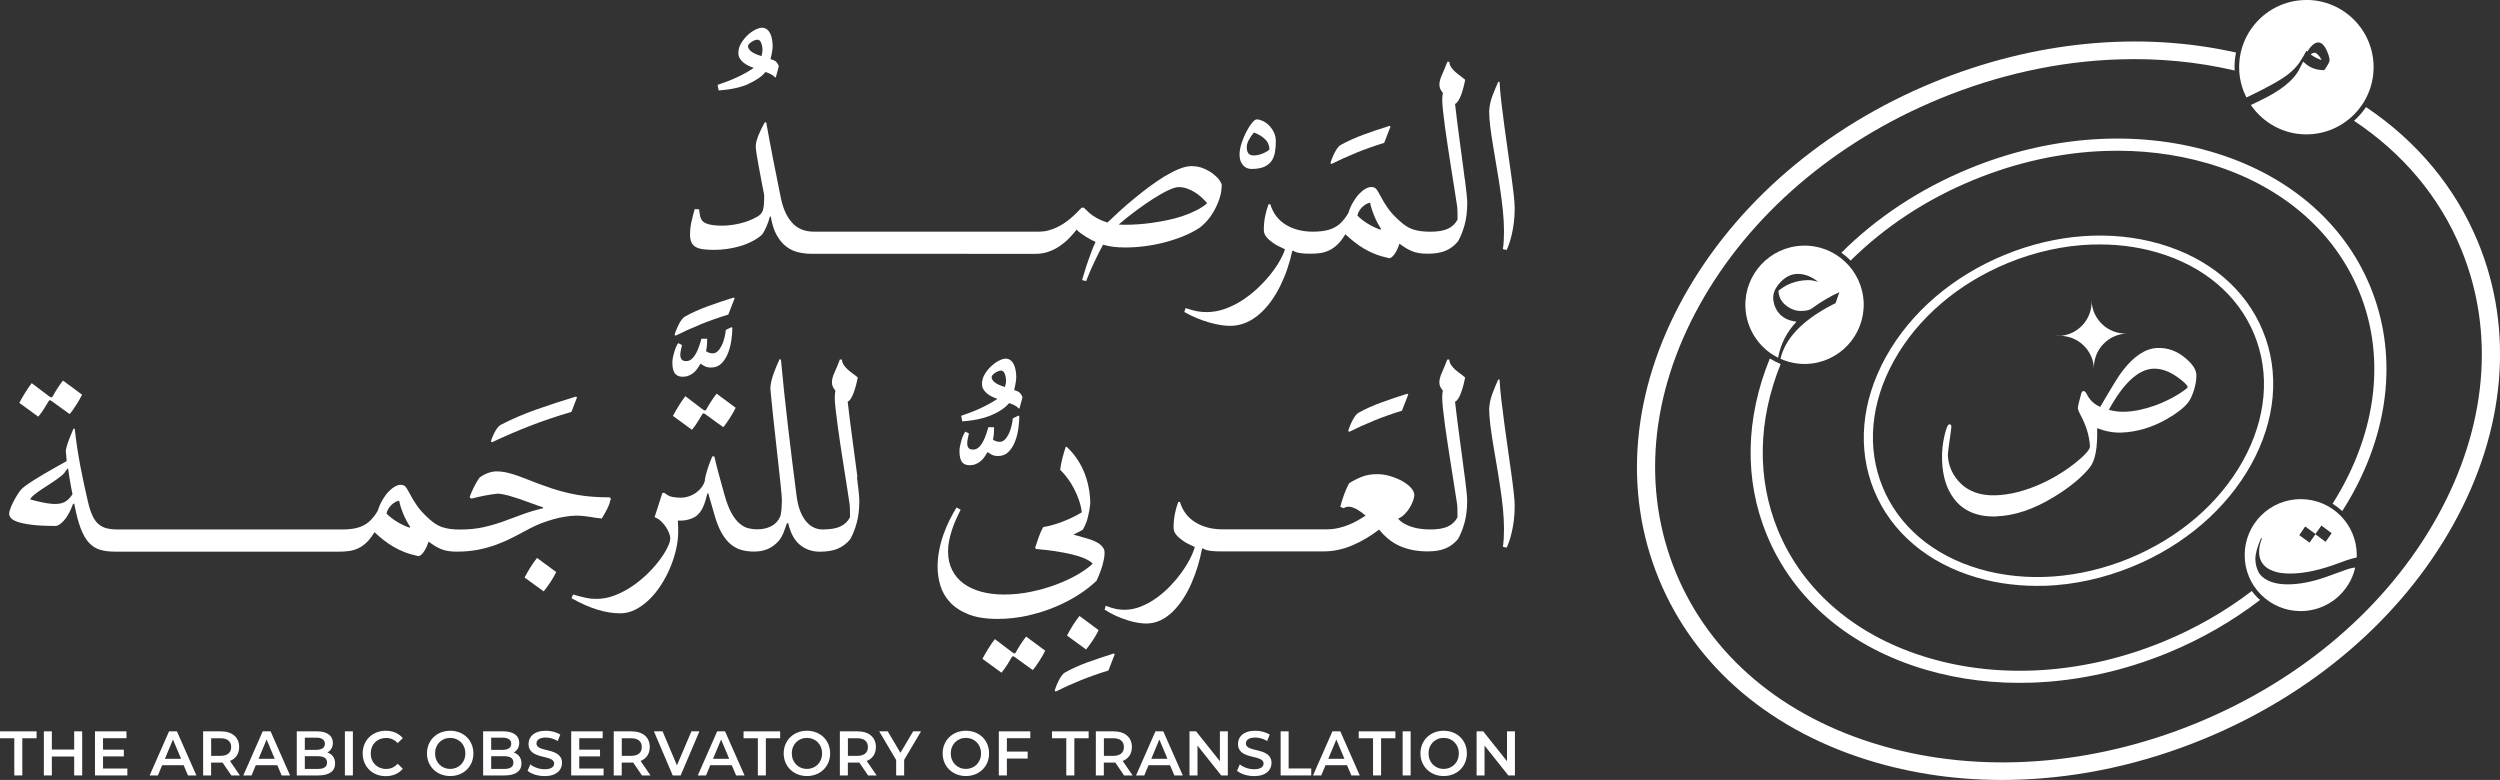 <svg width="359" height="112" viewBox="0 0 359 112" fill="none" xmlns="http://www.w3.org/2000/svg">
<rect x="0" y="0" width="359" height="112" fill="#333333" stroke="none"/>
<g clip-path="url(#clip0_107_113)">
<path d="M293.66 84.114C290.295 84.226 286.991 83.838 283.868 82.932C276.838 80.879 271.601 76.454 269.134 70.46C266.666 64.465 267.27 57.634 270.825 51.234C274.362 44.869 280.4 39.676 287.837 36.614C295.273 33.552 303.219 32.992 310.206 35.036C317.237 37.089 322.474 41.513 324.941 47.508C327.408 53.502 326.805 60.334 323.25 66.734C319.713 73.099 313.674 78.292 306.238 81.354C302.114 83.044 297.844 83.976 293.651 84.123M300.406 35.113C296.386 35.251 292.271 36.148 288.303 37.779C281.16 40.72 275.354 45.697 271.972 51.795C268.607 57.858 268.029 64.31 270.35 69.951C272.671 75.601 277.623 79.775 284.283 81.716C290.986 83.665 298.612 83.122 305.755 80.189C312.898 77.248 318.704 72.271 322.086 66.173C325.45 60.109 326.028 53.658 323.708 48.017C321.387 42.376 316.435 38.193 309.775 36.252C306.79 35.381 303.624 35.01 300.406 35.122" fill="#ffffff"/>
<path d="M295.299 48.251H295.644C298.336 48.147 300.449 45.887 300.354 43.188C300.449 45.879 302.709 47.992 305.401 47.897C302.709 47.992 300.596 50.252 300.691 52.943C300.596 50.252 298.336 48.138 295.644 48.233H295.299V48.251Z" fill="#ffffff"/>
<path d="M286.707 74.161C283.946 74.256 281.867 73.367 280.53 71.53C279.512 70.159 278.96 68.347 278.882 66.148C278.856 65.423 278.882 64.768 278.951 64.138C279.089 63.069 279.279 62.189 279.555 61.43C279.667 61.119 279.788 60.955 279.943 60.929C280.047 60.929 280.107 60.964 280.15 61.016C280.228 61.111 280.236 61.266 280.193 61.559C279.831 64.017 279.71 65.156 279.719 65.38C279.762 66.717 280.262 67.959 281.203 69.055C282.479 70.512 284.291 71.211 286.586 71.125C288.656 71.056 290.856 70.486 293.142 69.451C294.98 68.615 296.671 67.562 298.18 66.338C299.88 64.957 300.121 64.362 300.113 64.129C300.061 62.654 299.578 61.059 298.663 59.394C298.482 59.032 298.387 58.773 298.379 58.583C298.37 58.333 298.707 57.108 298.845 56.591C298.922 56.237 299.078 56.151 299.19 56.151C299.388 56.151 299.535 56.349 299.699 56.669C300.121 57.488 300.743 58.066 301.597 58.428C303.296 55.504 304.28 53.908 304.78 53.279C306.41 51.14 308.101 50.027 309.809 49.967C311.267 49.915 312.604 50.398 313.786 51.39C314.847 52.261 315.374 53.072 315.4 53.848C315.417 54.452 315.313 55.159 315.072 55.944C314.83 56.746 314.546 57.367 314.226 57.781C313.631 58.549 312.604 59.351 311.164 60.17C309.05 61.387 306.842 62.042 304.599 62.12C303.512 62.154 302.347 61.947 301.148 61.49C301.226 64.293 300.881 66.139 300.104 67.114C298.931 68.572 297.188 70.003 294.919 71.375C292.055 73.126 289.295 74.057 286.715 74.144M302.822 58.851C303.572 59.058 304.349 59.153 305.116 59.127C306.488 59.084 307.98 58.764 309.533 58.204C310.801 57.73 311.897 57.186 312.898 56.565C314.037 55.84 314.14 55.633 314.157 55.599C314.157 55.487 314.002 55.099 312.674 54.15C311.509 53.313 310.353 52.908 309.24 52.942C307.083 53.02 304.927 55.004 302.83 58.851" fill="#ffffff"/>
<path d="M323.362 84.865C319.575 87.763 315.313 90.222 310.681 92.128C299.5 96.725 287.578 97.579 277.088 94.517C266.675 91.481 258.945 84.951 255.313 76.136C252.259 68.71 252.423 60.386 255.701 52.279C255.158 52.054 254.64 51.787 254.149 51.477C250.646 60.059 250.448 68.891 253.709 76.801C257.539 86.116 265.674 93.008 276.604 96.19C281.444 97.605 286.577 98.209 291.805 98.028C298.301 97.803 304.944 96.363 311.345 93.732C316.159 91.748 320.593 89.186 324.536 86.159C324.104 85.771 323.707 85.34 323.362 84.865Z" fill="#ffffff"/>
<path d="M336.346 73.392C336.838 72.625 337.312 71.84 337.752 71.046C343.273 61.093 344.205 50.475 340.375 41.159C336.536 31.844 328.409 24.952 317.479 21.77C306.618 18.604 294.281 19.475 282.738 24.228C275.699 27.126 269.461 31.258 264.423 36.286C264.898 36.623 265.346 37.002 265.743 37.425C270.609 32.603 276.605 28.627 283.394 25.841C289.597 23.288 296.032 21.89 302.33 21.675C307.377 21.502 312.32 22.089 316.987 23.443C327.4 26.479 335.129 33.008 338.761 41.824C342.393 50.639 341.487 60.722 336.225 70.201C335.828 70.925 335.397 71.633 334.957 72.331C335.449 72.642 335.914 72.996 336.337 73.392" fill="#ffffff"/>
<path d="M258.842 35.277C254.149 35.441 250.482 39.374 250.638 44.057C250.75 47.283 252.648 50.026 255.339 51.372C255.684 49.431 256.556 47.706 257.979 46.188C256.487 46.033 255.477 45.351 254.934 44.135C254.735 43.687 254.632 43.203 254.632 42.686L254.658 42.384C254.727 41.927 254.917 41.487 255.227 41.064L255.4 40.831C256.219 39.831 257.142 39.331 258.152 39.331H258.16C259.187 39.339 260.153 39.719 261.076 40.469L260.343 40.288C260.179 40.245 259.946 40.228 259.627 40.228C258.799 40.228 257.962 40.392 257.125 40.711C256.331 41.021 255.805 41.435 255.382 41.754C255.443 42.729 255.831 43.436 256.72 44.049C257.315 44.454 257.927 44.653 258.54 44.653H258.566C259.308 44.653 259.825 44.54 260.127 44.325C261.525 43.307 262.862 42.522 264.13 41.961L263.587 43.531C259.29 45.662 256.702 48.154 255.814 51.009C255.762 51.182 255.727 51.354 255.684 51.527C256.823 52.036 258.091 52.303 259.42 52.26C264.113 52.096 267.779 48.163 267.624 43.48C267.46 38.787 263.526 35.113 258.842 35.277Z" fill="#ffffff"/>
<path d="M355.851 34.786C352.599 26.886 347.069 20.278 339.762 15.379C339.27 16.104 338.692 16.759 338.036 17.346C345.041 21.995 350.338 28.274 353.427 35.787C358.336 47.716 357.119 61.352 350.002 74.178C342.842 87.082 330.583 97.605 315.477 103.815C300.371 110.025 284.256 111.172 270.091 107.049C256.012 102.944 245.547 94.12 240.639 82.183C235.73 70.254 236.946 56.617 244.064 43.791C251.224 30.888 263.483 20.365 278.588 14.155C286.974 10.704 295.67 8.815 304.167 8.531C309.887 8.332 315.512 8.867 320.903 10.126C320.903 9.971 320.878 9.816 320.878 9.652C320.878 8.928 320.955 8.229 321.093 7.547C307.282 4.434 292.003 5.917 277.631 11.826C261.964 18.269 249.231 29.214 241.777 42.635C234.281 56.134 233.021 70.53 238.223 83.166C243.425 95.802 254.45 105.143 269.28 109.464C275.854 111.379 282.824 112.207 289.916 111.957C298.741 111.655 307.756 109.697 316.443 106.126C332.11 99.683 344.843 88.738 352.297 75.317C359.793 61.818 361.053 47.422 355.851 34.786Z" fill="#ffffff"/>
<path d="M330.376 71.676C325.933 71.676 322.335 75.272 322.335 79.715C322.335 84.157 325.933 87.753 330.376 87.753C334.206 87.753 337.398 85.08 338.209 81.5C337.821 81.534 337.381 81.638 336.863 81.828C336.242 82.052 335.69 82.25 335.207 82.423C334.724 82.596 334.344 82.734 334.059 82.837C332.032 83.553 330.186 83.915 328.512 83.915C326.58 83.915 325.217 83.389 324.423 82.345C324.052 81.672 323.871 80.983 323.871 80.267C323.871 79.551 324.13 78.593 324.647 77.368C324.699 77.248 324.734 77.213 324.76 77.265C324.785 77.317 324.794 77.351 324.794 77.377C324.535 78.041 324.406 78.662 324.406 79.232C324.406 80.775 325.294 81.759 327.063 82.19C327.503 82.294 328.124 82.354 328.909 82.363C330.936 82.354 333.283 81.836 335.957 80.819C337.001 80.422 337.821 80.172 338.416 80.06C338.416 79.948 338.433 79.827 338.433 79.715C338.433 75.272 334.836 71.676 330.393 71.676M333.947 77.808L332.498 76.713L331.652 77.921L330.177 76.851L331.023 75.6L332.498 76.678L333.352 75.471L334.827 76.566L333.947 77.817V77.808Z" fill="#ffffff"/>
<path d="M331.196 0.001C325.873 0.001 321.542 4.331 321.542 9.653C321.542 11.222 321.922 12.697 322.594 14C325.536 12.594 327.529 11.49 328.547 10.688C329.298 10.101 329.858 9.515 330.238 8.928C330.617 8.342 330.937 7.807 331.187 7.315L331.213 7.289C331.213 7.289 331.29 7.358 331.334 7.419C331.748 6.694 332.213 6.263 332.705 6.116C332.757 6.099 332.826 6.09 332.895 6.09C333.473 6.09 333.965 6.694 334.379 7.91C334.474 8.204 334.525 8.445 334.525 8.661C334.525 8.876 334.275 9.351 333.775 10.075H333.74C332.74 10.058 331.825 9.834 330.98 9.066L330.738 8.842L330.264 9.782C329.375 11.602 327.443 13.06 324.449 14.491C323.923 14.742 323.509 14.94 323.224 15.078C324.967 17.622 327.883 19.296 331.196 19.296C336.518 19.296 340.849 14.966 340.849 9.644C340.849 4.322 336.518 -0.008 331.196 -0.008" fill="#ffffff"/>
<path d="M332.61 7.65C332.532 7.598 332.455 7.572 332.369 7.572C332.196 7.572 332.015 7.659 331.816 7.822C332.377 8.219 332.903 8.478 333.378 8.616C333.214 8.245 332.955 7.917 332.61 7.641" fill="#ffffff"/>
<path d="M2.053 106.013H0V105.021H5.254V106.013H3.201V111.352H2.053V106.013Z" fill="#ffffff"/>
<path d="M11.802 105.021V111.352H10.654V108.635H7.445V111.352H6.298V105.021H7.445V107.635H10.654V105.021H11.802Z" fill="#ffffff"/>
<path d="M18.289 110.361V111.352H13.639V105.021H18.16V106.005H14.795V107.652H17.78V108.618H14.795V110.361H18.289Z" fill="#ffffff"/>
<path d="M26.381 109.886H23.284L22.672 111.352H21.49L24.276 105.021H25.406L28.201 111.352H26.994L26.373 109.886H26.381ZM26.002 108.963L24.837 106.195L23.681 108.963H26.01H26.002Z" fill="#ffffff"/>
<path d="M33.222 111.352L31.954 109.498C31.876 109.507 31.799 109.507 31.712 109.507H30.315V111.352H29.168V105.021H31.712C33.343 105.021 34.344 105.867 34.344 107.273C34.344 108.23 33.869 108.937 33.024 109.274L34.447 111.352H33.214H33.222ZM31.669 106.013H30.323V108.541H31.669C32.679 108.541 33.196 108.066 33.196 107.273C33.196 106.479 32.67 106.013 31.669 106.013Z" fill="#ffffff"/>
<path d="M39.83 109.886H36.733L36.121 111.352H34.939L37.725 105.021H38.856L41.651 111.352H40.443L39.822 109.886H39.83ZM39.451 108.963L38.286 106.195L37.13 108.963H39.459H39.451Z" fill="#ffffff"/>
<path d="M48.121 109.636C48.121 110.723 47.292 111.352 45.697 111.352H42.617V105.021H45.515C46.999 105.021 47.801 105.66 47.801 106.669C47.801 107.324 47.482 107.799 47.008 108.058C47.672 108.273 48.121 108.808 48.121 109.627M43.773 105.936V107.678H45.403C46.197 107.678 46.654 107.385 46.654 106.807C46.654 106.229 46.206 105.927 45.403 105.927H43.773V105.936ZM46.965 109.507C46.965 108.877 46.499 108.592 45.627 108.592H43.773V110.421H45.627C46.49 110.421 46.965 110.136 46.965 109.507Z" fill="#ffffff"/>
<path d="M50.674 105.021H49.527V111.352H50.674V105.021Z" fill="#ffffff"/>
<path d="M52.081 108.187C52.081 106.298 53.495 104.936 55.393 104.936C56.403 104.936 57.265 105.306 57.843 105.996L57.101 106.712C56.653 106.212 56.092 105.971 55.445 105.971C54.16 105.971 53.237 106.893 53.237 108.196C53.237 109.498 54.168 110.421 55.445 110.421C56.092 110.421 56.653 110.18 57.101 109.671L57.843 110.395C57.265 111.085 56.403 111.456 55.385 111.456C53.495 111.456 52.081 110.093 52.081 108.205" fill="#ffffff"/>
<path d="M61.312 108.187C61.312 106.316 62.726 104.936 64.65 104.936C66.574 104.936 67.98 106.307 67.98 108.187C67.98 110.068 66.565 111.439 64.65 111.439C62.735 111.439 61.312 110.059 61.312 108.187ZM66.824 108.187C66.824 106.893 65.892 105.962 64.65 105.962C63.408 105.962 62.476 106.893 62.476 108.187C62.476 109.481 63.408 110.413 64.65 110.413C65.892 110.413 66.824 109.481 66.824 108.187Z" fill="#ffffff"/>
<path d="M74.881 109.636C74.881 110.723 74.053 111.352 72.457 111.352H69.377V105.021H72.276C73.76 105.021 74.562 105.66 74.562 106.669C74.562 107.324 74.243 107.799 73.769 108.058C74.433 108.273 74.881 108.808 74.881 109.627M70.534 105.936V107.678H72.164C72.958 107.678 73.415 107.385 73.415 106.807C73.415 106.229 72.966 105.927 72.164 105.927H70.534V105.936ZM73.725 109.507C73.725 108.877 73.26 108.592 72.388 108.592H70.534V110.421H72.388C73.251 110.421 73.725 110.136 73.725 109.507Z" fill="#ffffff"/>
<path d="M75.762 110.68L76.159 109.766C76.65 110.171 77.444 110.464 78.203 110.464C79.169 110.464 79.575 110.111 79.575 109.645C79.575 108.282 75.9 109.179 75.9 106.824C75.9 105.807 76.693 104.936 78.393 104.936C79.135 104.936 79.911 105.134 80.455 105.496L80.092 106.41C79.532 106.074 78.928 105.91 78.384 105.91C77.427 105.91 77.038 106.29 77.038 106.773C77.038 108.118 80.705 107.239 80.705 109.567C80.705 110.577 79.903 111.448 78.203 111.448C77.237 111.448 76.279 111.137 75.762 110.689" fill="#ffffff"/>
<path d="M86.674 110.361V111.352H82.024V105.021H86.545V106.005H83.18V107.652H86.165V108.618H83.18V110.361H86.674Z" fill="#ffffff"/>
<path d="M92.187 111.352L90.919 109.498C90.841 109.507 90.763 109.507 90.677 109.507H89.28V111.352H88.132V105.021H90.677C92.308 105.021 93.308 105.867 93.308 107.273C93.308 108.23 92.834 108.937 91.989 109.274L93.412 111.352H92.178H92.187ZM90.634 106.013H89.288V108.541H90.634C91.644 108.541 92.161 108.066 92.161 107.273C92.161 106.479 91.635 106.013 90.634 106.013Z" fill="#ffffff"/>
<path d="M100.434 105.021L97.743 111.352H96.604L93.904 105.021H95.146L97.208 109.903L99.287 105.021H100.434Z" fill="#ffffff"/>
<path d="M105.093 109.886H101.996L101.384 111.352H100.202L102.988 105.021H104.118L106.913 111.352H105.706L105.084 109.886H105.093ZM104.714 108.963L103.549 106.195L102.393 108.963H104.722H104.714Z" fill="#ffffff"/>
<path d="M108.829 106.013H106.775V105.021H112.029V106.013H109.976V111.352H108.829V106.013Z" fill="#ffffff"/>
<path d="M112.538 108.187C112.538 106.316 113.953 104.936 115.877 104.936C117.801 104.936 119.207 106.307 119.207 108.187C119.207 110.068 117.792 111.439 115.877 111.439C113.962 111.439 112.538 110.059 112.538 108.187ZM118.051 108.187C118.051 106.893 117.119 105.962 115.877 105.962C114.634 105.962 113.703 106.893 113.703 108.187C113.703 109.481 114.634 110.413 115.877 110.413C117.119 110.413 118.051 109.481 118.051 108.187Z" fill="#ffffff"/>
<path d="M124.659 111.352L123.39 109.498C123.313 109.507 123.235 109.507 123.149 109.507H121.751V111.352H120.604V105.021H123.149C124.779 105.021 125.78 105.867 125.78 107.273C125.78 108.23 125.306 108.937 124.46 109.274L125.884 111.352H124.65H124.659ZM123.106 106.013H121.76V108.541H123.106C124.115 108.541 124.633 108.066 124.633 107.273C124.633 106.479 124.107 106.013 123.106 106.013Z" fill="#ffffff"/>
<path d="M129.835 109.119V111.352H128.688V109.136L126.255 105.021H127.48L129.3 108.101L131.129 105.021H132.259L129.835 109.119Z" fill="#ffffff"/>
<path d="M135.365 108.187C135.365 106.316 136.78 104.936 138.703 104.936C140.627 104.936 142.033 106.307 142.033 108.187C142.033 110.068 140.619 111.439 138.703 111.439C136.788 111.439 135.365 110.059 135.365 108.187ZM140.877 108.187C140.877 106.893 139.946 105.962 138.703 105.962C137.461 105.962 136.529 106.893 136.529 108.187C136.529 109.481 137.461 110.413 138.703 110.413C139.946 110.413 140.877 109.481 140.877 108.187Z" fill="#ffffff"/>
<path d="M144.587 106.005V107.928H147.572V108.929H144.587V111.352H143.431V105.021H147.951V106.005H144.587Z" fill="#ffffff"/>
<path d="M153.119 106.013H151.066V105.021H156.328V106.013H154.275V111.352H153.119V106.013Z" fill="#ffffff"/>
<path d="M161.418 111.352L160.15 109.498C160.072 109.507 159.994 109.507 159.908 109.507H158.511V111.352H157.363V105.021H159.908C161.539 105.021 162.539 105.867 162.539 107.273C162.539 108.23 162.065 108.937 161.22 109.274L162.643 111.352H161.409H161.418ZM159.865 106.013H158.519V108.541H159.865C160.874 108.541 161.392 108.066 161.392 107.273C161.392 106.479 160.866 106.013 159.865 106.013Z" fill="#ffffff"/>
<path d="M168.026 109.886H164.929L164.317 111.352H163.135L165.921 105.021H167.051L169.846 111.352H168.639L168.018 109.886H168.026ZM167.647 108.963L166.482 106.195L165.326 108.963H167.655H167.647Z" fill="#ffffff"/>
<path d="M176.316 105.021V111.352H175.368L171.96 107.066V111.352H170.812V105.021H171.761L175.178 109.308V105.021H176.316Z" fill="#ffffff"/>
<path d="M177.637 110.68L178.034 109.766C178.525 110.171 179.319 110.464 180.078 110.464C181.044 110.464 181.45 110.111 181.45 109.645C181.45 108.282 177.775 109.179 177.775 106.824C177.775 105.807 178.568 104.936 180.268 104.936C181.01 104.936 181.786 105.134 182.33 105.496L181.967 106.41C181.407 106.074 180.803 105.91 180.259 105.91C179.302 105.91 178.913 106.29 178.913 106.773C178.913 108.118 182.589 107.239 182.589 109.567C182.589 110.577 181.786 111.448 180.087 111.448C179.121 111.448 178.163 111.137 177.645 110.689" fill="#ffffff"/>
<path d="M183.9 105.021H185.047V110.352H188.291V111.352H183.9V105.021Z" fill="#ffffff"/>
<path d="M193.441 109.886H190.344L189.732 111.352H188.55L191.336 105.021H192.466L195.262 111.352H194.054L193.433 109.886H193.441ZM193.062 108.963L191.897 106.195L190.741 108.963H193.07H193.062Z" fill="#ffffff"/>
<path d="M197.168 106.013H195.115V105.021H200.377V106.013H198.324V111.352H197.168V106.013Z" fill="#ffffff"/>
<path d="M202.568 105.021H201.421V111.352H202.568V105.021Z" fill="#ffffff"/>
<path d="M203.975 108.187C203.975 106.316 205.389 104.936 207.313 104.936C209.237 104.936 210.643 106.307 210.643 108.187C210.643 110.068 209.228 111.439 207.313 111.439C205.398 111.439 203.975 110.059 203.975 108.187ZM209.487 108.187C209.487 106.893 208.555 105.962 207.313 105.962C206.071 105.962 205.139 106.893 205.139 108.187C205.139 109.481 206.071 110.413 207.313 110.413C208.555 110.413 209.487 109.481 209.487 108.187Z" fill="#ffffff"/>
<path d="M217.544 105.021V111.352H216.596L213.179 107.066V111.352H212.041V105.021H212.989L216.406 109.308V105.021H217.544Z" fill="#ffffff"/>
<path d="M107.474 12.04C108.595 11.54 109.406 10.979 109.915 10.341C110.2 10.428 110.467 10.54 110.718 10.669C110.968 10.798 111.158 10.945 111.296 11.109H111.408L111.839 9.505C111.787 9.332 111.692 9.16 111.554 8.987C111.416 8.815 111.253 8.694 111.054 8.633L110.649 8.487C110.657 8.401 110.683 8.288 110.726 8.142C110.761 7.995 110.795 7.84 110.83 7.667C110.864 7.495 110.89 7.322 110.916 7.15C110.942 6.977 110.951 6.813 110.951 6.667C110.951 6.322 110.925 5.985 110.864 5.658C110.813 5.33 110.718 5.045 110.597 4.804C110.476 4.554 110.312 4.355 110.122 4.209C109.933 4.062 109.7 3.984 109.424 3.984C109.148 3.984 108.82 4.079 108.44 4.278C108.052 4.476 107.681 4.743 107.327 5.08C106.974 5.416 106.672 5.804 106.413 6.236C106.154 6.667 106.033 7.133 106.033 7.616C106.033 7.918 106.102 8.176 106.249 8.409C106.396 8.642 106.577 8.84 106.792 9.013C107.008 9.185 107.25 9.332 107.508 9.453C107.767 9.574 108.017 9.668 108.25 9.746C107.819 10.031 107.396 10.29 106.991 10.514C106.585 10.738 106.18 10.945 105.757 11.135C105.343 11.325 104.912 11.506 104.463 11.678C104.015 11.851 103.54 12.015 103.048 12.187L103.195 12.989C104.938 12.868 106.361 12.558 107.483 12.058M107.802 7.331C107.543 7.09 107.414 6.857 107.414 6.632C107.414 6.546 107.457 6.451 107.543 6.348C107.629 6.244 107.741 6.141 107.879 6.046C108.017 5.951 108.164 5.873 108.319 5.804C108.475 5.735 108.63 5.701 108.777 5.701C109.01 5.701 109.191 5.856 109.311 6.175C109.432 6.494 109.493 6.839 109.493 7.21C109.493 7.305 109.475 7.452 109.45 7.633C109.415 7.814 109.38 7.952 109.346 8.056C108.587 7.823 108.078 7.581 107.819 7.34" fill="#ffffff"/>
<path d="M138.816 36.451H148.728C149.375 36.451 149.988 36.356 150.557 36.149C151.126 35.951 151.653 35.692 152.136 35.364C152.619 35.037 153.067 34.674 153.481 34.252C153.887 33.838 154.267 33.406 154.603 32.975C154.793 33.173 155.008 33.363 155.259 33.544C155.509 33.726 155.759 33.889 156.018 34.045C156.268 34.2 156.518 34.338 156.742 34.459C156.975 34.58 157.165 34.674 157.329 34.743C157.139 35.114 156.958 35.554 156.768 36.046C156.579 36.546 156.397 37.046 156.225 37.547C156.052 38.047 155.888 38.538 155.75 39.013C155.604 39.487 155.483 39.893 155.388 40.22L155.966 40.367C156.113 39.97 156.294 39.53 156.501 39.047C156.708 38.564 156.924 38.081 157.157 37.598C157.389 37.115 157.605 36.65 157.829 36.218C158.045 35.787 158.235 35.425 158.399 35.14C158.856 35.278 159.348 35.373 159.874 35.442C160.392 35.502 160.97 35.537 161.591 35.537C162.488 35.537 163.411 35.477 164.36 35.356C165.309 35.235 166.249 35.062 167.172 34.821C168.095 34.588 168.984 34.295 169.829 33.959C170.675 33.622 171.434 33.225 172.124 32.794C172.426 32.604 172.763 32.311 173.151 31.906C173.539 31.5 173.893 31.017 174.229 30.465C174.566 29.904 174.85 29.292 175.083 28.619C175.316 27.947 175.437 27.257 175.437 26.549C175.437 26.411 175.333 26.196 175.126 25.894C174.919 25.592 174.626 25.299 174.246 24.997C173.867 24.695 173.41 24.436 172.875 24.203C172.34 23.97 171.745 23.858 171.089 23.858C170.58 23.858 170.002 23.988 169.355 24.246C168.708 24.505 168.026 24.859 167.293 25.29C166.569 25.73 165.827 26.23 165.067 26.791C164.308 27.351 163.566 27.938 162.85 28.533C162.126 29.128 161.435 29.723 160.78 30.319C160.124 30.914 159.538 31.466 159.029 31.957C158.468 31.785 157.976 31.578 157.536 31.336C157.105 31.095 156.725 30.836 156.415 30.56C156.268 30.422 156.13 30.293 155.992 30.163C155.863 30.034 155.75 29.922 155.647 29.818H155.328C155.095 30.068 154.836 30.327 154.568 30.595C154.301 30.862 154.008 31.121 153.697 31.388C153.387 31.647 153.059 31.888 152.722 32.113C152.377 32.337 152.015 32.535 151.635 32.708C151.247 32.88 150.85 33.018 150.428 33.122C150.005 33.225 149.565 33.268 149.108 33.268H116.903C115.575 33.268 114.522 32.846 113.755 31.992C112.987 31.138 112.443 29.956 112.133 28.438C111.762 26.61 111.399 24.798 111.046 23.004C110.692 21.21 110.356 19.399 110.028 17.57H109.821C109.657 17.855 109.502 18.157 109.346 18.467C109.191 18.778 109.053 19.08 108.932 19.382C108.811 19.683 108.716 19.968 108.639 20.244C108.561 20.52 108.527 20.779 108.527 21.02C108.527 21.262 108.57 21.642 108.656 22.185C108.742 22.728 108.846 23.332 108.975 24.005C109.096 24.678 109.225 25.368 109.364 26.084C109.502 26.799 109.622 27.438 109.734 28.007C109.734 28.533 109.726 28.964 109.7 29.301C109.674 29.646 109.631 29.93 109.562 30.155C109.493 30.388 109.389 30.577 109.243 30.733C109.096 30.888 108.906 31.026 108.673 31.155C107.931 31.578 107.112 31.888 106.223 32.095C105.335 32.302 104.489 32.406 103.696 32.406C103.152 32.406 102.695 32.38 102.324 32.32C101.953 32.268 101.66 32.19 101.418 32.087C101.185 31.992 101.004 31.871 100.883 31.742C100.762 31.612 100.685 31.474 100.633 31.345C100.555 31.138 100.504 30.922 100.478 30.715C100.443 30.5 100.417 30.284 100.392 30.06L99.762 30.025C99.572 30.664 99.417 31.276 99.287 31.871C99.158 32.466 99.089 33.07 99.089 33.682C99.089 34.131 99.149 34.493 99.279 34.778C99.399 35.062 99.598 35.287 99.874 35.451C100.15 35.614 100.504 35.727 100.935 35.787C101.366 35.847 101.901 35.882 102.522 35.882C103.144 35.882 103.739 35.839 104.377 35.752C105.016 35.666 105.645 35.528 106.249 35.356C106.862 35.175 107.431 34.95 107.975 34.674C108.518 34.398 108.993 34.088 109.398 33.726C109.648 33.398 109.872 32.992 110.08 32.501C110.287 32.009 110.442 31.543 110.554 31.095H110.683C110.873 32.216 111.158 33.122 111.563 33.812C111.96 34.511 112.426 35.054 112.952 35.442C113.479 35.83 114.048 36.097 114.669 36.236C115.282 36.373 115.894 36.443 116.507 36.443H138.816V36.451ZM163.075 30.293C163.937 29.654 164.765 29.076 165.559 28.568C166.353 28.059 167.077 27.645 167.733 27.334C168.389 27.024 168.889 26.868 169.251 26.868C169.674 26.868 170.088 26.937 170.485 27.084C170.882 27.231 171.262 27.412 171.615 27.636C171.969 27.86 172.288 28.11 172.581 28.378C172.875 28.654 173.134 28.921 173.358 29.18C172.909 29.568 172.383 29.913 171.779 30.215C171.175 30.517 170.537 30.784 169.847 31.017C169.165 31.25 168.458 31.44 167.725 31.595C166.991 31.75 166.267 31.88 165.542 31.983C164.817 32.087 164.127 32.164 163.463 32.208C162.799 32.251 162.186 32.276 161.625 32.276C161.453 32.276 161.28 32.276 161.116 32.268C160.952 32.268 160.788 32.251 160.642 32.242C161.401 31.587 162.212 30.931 163.075 30.293Z" fill="#ffffff"/>
<path d="M178.534 23.771C178.698 23.935 178.879 24.064 179.086 24.142C179.293 24.219 179.5 24.262 179.707 24.262C180.449 24.262 181.053 24.159 181.519 23.96C181.976 23.762 182.33 23.486 182.58 23.133C182.83 22.779 182.994 22.356 183.08 21.873C183.167 21.39 183.21 20.864 183.21 20.312C183.21 19.829 183.115 19.389 182.934 19.01C182.744 18.621 182.511 18.294 182.235 18.018C181.959 17.733 181.657 17.526 181.338 17.371C181.018 17.224 180.734 17.146 180.475 17.146C180.285 17.146 180.052 17.319 179.776 17.664C179.491 18.009 179.224 18.44 178.957 18.958C178.689 19.475 178.465 20.027 178.275 20.614C178.085 21.2 177.999 21.735 177.999 22.21C177.999 22.572 178.051 22.874 178.146 23.133C178.249 23.383 178.379 23.598 178.534 23.762M179.336 20.088C179.535 19.708 179.776 19.355 180.061 19.035C180.673 19.242 181.191 19.553 181.622 19.95C182.054 20.346 182.278 20.847 182.295 21.459C182.183 21.571 182.045 21.675 181.873 21.778C181.709 21.873 181.519 21.968 181.32 22.046C181.122 22.123 180.915 22.192 180.699 22.244C180.484 22.296 180.277 22.322 180.078 22.322C179.655 22.322 179.379 22.21 179.241 21.994C179.103 21.778 179.034 21.485 179.034 21.105C179.034 20.812 179.129 20.467 179.336 20.088Z" fill="#ffffff"/>
<path d="M194.778 21.925C196.02 21.425 197.349 20.95 198.764 20.519L199.678 18.173L199.532 18.078C198.255 18.475 197.012 18.889 195.822 19.329C194.631 19.769 193.536 20.252 192.544 20.804C192.38 20.89 192.225 21.037 192.069 21.252C191.914 21.459 191.767 21.701 191.638 21.959C191.508 22.218 191.388 22.477 191.284 22.744C191.181 23.003 191.103 23.236 191.051 23.434L191.198 23.547C192.337 22.977 193.536 22.434 194.778 21.934" fill="#ffffff"/>
<path d="M210.341 25.738C210.238 24.944 210.125 24.081 210.005 23.159C209.884 22.236 209.754 21.296 209.625 20.338C209.496 19.381 209.366 18.441 209.254 17.509C209.133 16.577 209.03 15.715 208.943 14.921C209.107 14.861 209.254 14.714 209.401 14.49C209.547 14.266 209.677 13.99 209.806 13.662C209.927 13.334 210.039 12.981 210.143 12.592C210.237 12.204 210.332 11.825 210.401 11.454C210.194 11.273 209.953 11.083 209.694 10.893C209.435 10.704 209.194 10.514 208.969 10.315C208.745 10.117 208.555 9.901 208.391 9.66C208.227 9.427 208.141 9.16 208.133 8.875H207.839C207.563 9.6 207.304 10.221 207.063 10.755C206.821 11.29 206.7 11.756 206.7 12.153C206.7 12.377 206.744 12.575 206.821 12.756C206.899 12.938 207.028 13.136 207.201 13.343C207.175 13.49 207.158 13.645 207.132 13.809C207.115 13.973 207.106 14.136 207.106 14.309C207.106 14.697 207.14 15.232 207.218 15.922C207.296 16.612 207.391 17.388 207.503 18.259C207.624 19.131 207.753 20.062 207.908 21.054C208.055 22.046 208.21 23.055 208.374 24.064C208.538 25.073 208.693 26.065 208.84 27.023C208.987 27.989 209.125 28.869 209.254 29.679C209.28 29.964 209.297 30.274 209.297 30.602C209.297 30.93 209.306 31.241 209.306 31.525C208.995 32.12 208.538 32.56 207.925 32.845C207.313 33.129 206.476 33.276 205.389 33.276C204.846 33.276 204.363 33.242 203.948 33.181C203.534 33.121 203.163 33.026 202.827 32.914C202.499 32.793 202.197 32.646 201.921 32.465C201.645 32.284 201.378 32.077 201.119 31.844C200.299 31.128 199.678 30.456 199.264 29.843C198.85 29.231 198.522 28.696 198.298 28.256C198.065 27.816 197.867 27.471 197.694 27.221C197.521 26.971 197.263 26.85 196.926 26.85C196.676 26.85 196.4 26.936 196.089 27.109C195.779 27.282 195.468 27.532 195.166 27.851C194.864 28.17 194.571 28.567 194.304 29.032C194.028 29.498 193.803 30.024 193.613 30.611C193.251 31.223 192.846 31.732 192.388 32.155C191.914 32.551 191.379 32.836 190.767 33.009C190.163 33.181 189.421 33.267 188.541 33.267C187.014 33.267 185.711 32.931 184.633 32.267C183.554 31.603 182.813 30.628 182.416 29.334H182.157C181.967 29.843 181.812 30.404 181.682 31.016C181.553 31.629 181.484 32.293 181.484 33C181.484 33.388 181.605 33.725 181.855 34.026C182.105 34.328 182.398 34.587 182.735 34.829C183.08 35.079 183.425 35.277 183.762 35.432C184.098 35.588 184.348 35.708 184.529 35.795C184.365 36.304 184.098 36.882 183.727 37.528C183.356 38.175 182.899 38.831 182.355 39.504C181.812 40.176 181.199 40.823 180.518 41.462C179.836 42.091 179.103 42.66 178.327 43.161C177.55 43.661 176.731 44.058 175.877 44.36C175.022 44.661 174.151 44.817 173.271 44.817C172.849 44.817 172.409 44.782 171.951 44.705C171.494 44.627 170.925 44.472 170.252 44.239L170.062 44.8C170.649 45.136 171.244 45.429 171.848 45.679C172.46 45.929 173.047 46.136 173.625 46.3C174.203 46.464 174.746 46.594 175.264 46.671C175.782 46.749 176.239 46.792 176.636 46.792C177.447 46.792 178.197 46.637 178.913 46.335C179.621 46.033 180.276 45.61 180.88 45.084C181.484 44.558 182.036 43.937 182.537 43.238C183.037 42.54 183.485 41.789 183.874 40.996C184.262 40.202 184.598 39.383 184.883 38.538C185.159 37.692 185.392 36.864 185.565 36.062L185.694 35.984C185.806 36.079 185.953 36.157 186.134 36.217C186.315 36.278 186.514 36.312 186.729 36.347C186.945 36.381 187.178 36.398 187.428 36.416C187.678 36.424 187.92 36.433 188.153 36.433C188.627 36.433 189.084 36.407 189.524 36.347C189.964 36.295 190.396 36.166 190.818 35.976C191.241 35.786 191.647 35.501 192.043 35.13C192.432 34.76 192.82 34.259 193.191 33.638C193.639 34.052 194.079 34.432 194.519 34.777C194.959 35.122 195.425 35.441 195.908 35.726C196.391 36.01 196.918 36.269 197.496 36.493C198.065 36.718 198.721 36.907 199.454 37.071C199.626 37.071 199.79 36.994 199.946 36.847C200.101 36.7 200.239 36.519 200.377 36.304C200.506 36.097 200.618 35.872 200.722 35.631C200.817 35.398 200.903 35.182 200.964 34.992C201.3 35.243 201.611 35.45 201.895 35.631C202.18 35.803 202.482 35.95 202.792 36.079C203.103 36.2 203.431 36.295 203.793 36.347C204.147 36.407 204.561 36.433 205.035 36.433C206.071 36.433 206.916 36.295 207.598 36.002C208.271 35.717 208.866 35.269 209.375 34.656C209.746 34.001 210.056 33.216 210.315 32.301C210.565 31.387 210.695 30.326 210.695 29.127C210.695 28.843 210.66 28.403 210.6 27.808C210.539 27.212 210.453 26.514 210.358 25.72M198.229 32.983C197.97 32.897 197.685 32.784 197.375 32.638C197.064 32.5 196.754 32.327 196.452 32.146C196.15 31.956 195.865 31.767 195.598 31.56C195.33 31.353 195.106 31.146 194.916 30.939C194.994 30.637 195.106 30.378 195.27 30.145C195.434 29.912 195.606 29.722 195.796 29.576C195.986 29.429 196.158 29.308 196.34 29.231C196.512 29.153 196.65 29.11 196.745 29.11C196.857 29.679 197.056 30.309 197.34 30.999C197.625 31.689 197.953 32.31 198.324 32.871L198.229 32.983Z" fill="#ffffff"/>
<path d="M214.404 20.925C214.568 21.9 214.732 22.918 214.913 23.979C215.095 25.04 215.267 26.101 215.422 27.162C215.586 28.222 215.716 29.266 215.819 30.293C215.923 31.319 215.975 32.285 215.975 33.191C215.975 33.622 215.957 34.079 215.94 34.545C215.914 35.011 215.871 35.416 215.811 35.77L216.354 35.899C216.466 35.666 216.587 35.364 216.717 34.993C216.846 34.622 216.967 34.191 217.087 33.691C217.208 33.191 217.303 32.621 217.389 31.983C217.467 31.353 217.51 30.646 217.51 29.878C217.51 29.43 217.467 28.8 217.372 27.981C217.277 27.162 217.165 26.23 217.018 25.186C216.872 24.143 216.717 23.021 216.544 21.822C216.371 20.623 216.199 19.425 216.044 18.234C215.88 17.044 215.733 15.888 215.604 14.767C215.474 13.646 215.379 12.645 215.336 11.748H215.146C214.862 12.378 214.586 13.05 214.318 13.749C214.051 14.448 213.896 15.172 213.844 15.923C213.844 16.57 213.896 17.32 213.999 18.174C214.103 19.028 214.241 19.951 214.404 20.925Z" fill="#ffffff"/>
<path d="M4.158 58.851C4.408 59.032 4.641 59.205 4.874 59.386C5.107 59.558 5.314 59.714 5.495 59.834C5.806 59.463 6.09 59.075 6.341 58.661C6.591 58.247 6.806 57.894 6.988 57.6C7.039 57.514 7.1 57.471 7.177 57.471C7.229 57.471 7.29 57.505 7.376 57.566C7.453 57.626 7.548 57.687 7.643 57.755C8.031 58.04 8.437 58.342 8.886 58.661C9.325 58.98 9.696 59.239 9.998 59.455C10.136 59.308 10.292 59.11 10.456 58.877C10.62 58.644 10.792 58.394 10.947 58.144C11.111 57.885 11.267 57.635 11.413 57.376C11.56 57.126 11.689 56.884 11.784 56.677C11.586 56.531 11.361 56.367 11.12 56.186C10.878 56.005 10.628 55.823 10.387 55.634C10.145 55.444 9.895 55.271 9.662 55.108C9.429 54.935 9.222 54.788 9.049 54.65C8.773 54.987 8.506 55.358 8.247 55.772C7.988 56.186 7.755 56.565 7.557 56.928C7.497 57.031 7.436 57.074 7.367 57.074C7.333 57.074 7.272 57.048 7.186 56.996C7.108 56.945 7.013 56.884 6.919 56.807C6.548 56.522 6.159 56.229 5.763 55.936C5.366 55.634 4.96 55.332 4.555 55.021C4.417 55.194 4.27 55.401 4.106 55.634C3.942 55.867 3.778 56.117 3.623 56.376C3.459 56.634 3.304 56.893 3.157 57.152C3.011 57.41 2.881 57.643 2.769 57.85C2.967 57.997 3.192 58.161 3.433 58.333C3.675 58.506 3.925 58.687 4.167 58.868" fill="#ffffff"/>
<path d="M76.046 61.18C77.918 60.456 79.92 59.774 82.059 59.145L82.861 57.057L82.715 56.945C80.739 57.541 78.833 58.161 76.987 58.817C75.14 59.472 73.449 60.197 71.905 61.008C71.741 61.094 71.595 61.232 71.448 61.422C71.301 61.612 71.172 61.819 71.043 62.043C70.922 62.276 70.81 62.509 70.715 62.742C70.62 62.974 70.551 63.199 70.499 63.397L70.646 63.509C72.371 62.69 74.174 61.913 76.037 61.189" fill="#ffffff"/>
<path d="M78.505 81.147C78.263 80.958 78.022 80.785 77.78 80.604C77.539 80.432 77.314 80.268 77.116 80.121C76.978 80.294 76.823 80.501 76.659 80.734C76.495 80.966 76.322 81.216 76.167 81.467C76.003 81.717 75.856 81.975 75.71 82.234C75.563 82.493 75.442 82.726 75.33 82.933C75.744 83.243 76.193 83.571 76.684 83.916C77.176 84.261 77.633 84.598 78.073 84.925C78.418 84.494 78.755 84.028 79.074 83.545C79.393 83.062 79.652 82.597 79.868 82.148C79.678 82.01 79.471 81.855 79.238 81.682C79.005 81.51 78.764 81.329 78.522 81.139" fill="#ffffff"/>
<path d="M84.656 74.204C85.234 74.325 85.821 74.403 86.416 74.455C86.709 73.98 86.977 73.506 87.21 73.04C87.442 72.566 87.606 72.091 87.719 71.608L87.572 71.418C86.761 71.418 85.985 71.393 85.234 71.341C84.484 71.289 83.724 71.203 82.957 71.073C82.189 70.944 81.404 70.763 80.576 70.539C79.756 70.314 78.876 70.03 77.953 69.685C77.28 69.452 76.659 69.21 76.081 68.978C75.503 68.745 74.942 68.529 74.407 68.339C73.864 68.15 73.346 67.994 72.837 67.874C72.328 67.753 71.811 67.692 71.293 67.692C70.888 67.692 70.456 67.779 70.008 67.951C69.559 68.124 69.171 68.339 68.834 68.607C68.55 69.029 68.282 69.495 68.023 70.013C67.765 70.53 67.575 70.987 67.437 71.401L67.678 71.608C68.351 71.436 69.007 71.281 69.645 71.16C70.284 71.039 70.905 70.944 71.517 70.884C71.975 70.918 72.466 71.013 72.984 71.151C73.501 71.298 74.028 71.462 74.58 71.643C75.123 71.832 75.684 72.031 76.253 72.246C76.823 72.462 77.401 72.669 77.987 72.85V72.98C76.84 73.256 75.814 73.566 74.899 73.911C73.985 74.256 73.079 74.593 72.19 74.912C71.293 75.231 70.361 75.498 69.378 75.714C68.394 75.93 67.273 76.042 66.005 76.042C65.461 76.042 64.978 76.007 64.564 75.947C64.15 75.886 63.779 75.791 63.443 75.679C63.115 75.559 62.813 75.412 62.537 75.231C62.261 75.05 61.993 74.843 61.734 74.61C60.915 73.894 60.294 73.221 59.88 72.609C59.465 71.996 59.138 71.462 58.913 71.022C58.68 70.582 58.482 70.237 58.309 69.987C58.137 69.737 57.878 69.616 57.542 69.616C57.291 69.616 57.015 69.702 56.705 69.875C56.394 70.047 56.084 70.297 55.782 70.616C55.48 70.936 55.187 71.332 54.919 71.798C54.643 72.264 54.419 72.79 54.229 73.376C53.867 73.989 53.461 74.498 52.995 74.92C52.521 75.317 51.986 75.602 51.373 75.774C50.77 75.947 50.019 76.033 49.139 76.033H16.9C16.288 76.033 15.762 75.973 15.304 75.861C14.847 75.748 14.459 75.533 14.123 75.24C13.786 74.946 13.501 74.541 13.268 74.032C13.036 73.523 12.82 72.876 12.639 72.091C12.233 70.349 11.854 68.598 11.517 66.83C11.181 65.062 10.922 63.302 10.732 61.568H10.542C10.37 61.991 10.18 62.457 9.964 62.974C9.757 63.492 9.576 64.061 9.447 64.682L9.576 66.209L7.92 67.14C7.411 67.425 6.893 67.727 6.358 68.037C5.823 68.348 5.323 68.65 4.866 68.943C4.409 69.236 4.003 69.504 3.667 69.754C3.33 70.004 3.097 70.202 2.985 70.349C2.821 70.547 2.649 70.797 2.45 71.117C2.26 71.427 2.079 71.746 1.907 72.083C1.734 72.419 1.596 72.738 1.484 73.04C1.372 73.342 1.312 73.584 1.312 73.756C1.312 73.954 1.389 74.161 1.553 74.368C1.717 74.575 2.036 74.765 2.519 74.938C3.002 75.102 3.684 75.248 4.572 75.36C5.452 75.472 6.626 75.524 8.075 75.524C8.334 75.447 8.584 75.317 8.817 75.11C9.05 74.912 9.274 74.662 9.481 74.377C9.688 74.084 9.869 73.765 10.042 73.42C10.206 73.075 10.361 72.712 10.499 72.341H10.663C10.939 73.79 11.241 74.972 11.586 75.869C11.931 76.766 12.328 77.465 12.794 77.957C13.26 78.448 13.795 78.776 14.399 78.957C15.002 79.129 15.71 79.216 16.512 79.216H48.734C49.208 79.216 49.665 79.19 50.105 79.129C50.545 79.069 50.977 78.948 51.399 78.759C51.822 78.569 52.227 78.284 52.624 77.913C53.013 77.543 53.401 77.042 53.772 76.421C54.22 76.835 54.66 77.215 55.1 77.56C55.54 77.905 56.006 78.224 56.489 78.508C56.972 78.793 57.499 79.052 58.077 79.276C58.646 79.5 59.302 79.69 60.035 79.854C60.207 79.854 60.371 79.776 60.527 79.63C60.682 79.483 60.828 79.302 60.958 79.086C61.087 78.879 61.2 78.655 61.303 78.414C61.398 78.181 61.484 77.965 61.545 77.775C61.881 78.025 62.192 78.233 62.476 78.414C62.761 78.586 63.063 78.733 63.373 78.862C63.684 78.983 64.012 79.078 64.374 79.129C64.728 79.19 65.142 79.216 65.617 79.216C66.721 79.216 67.739 79.121 68.67 78.94C69.602 78.75 70.482 78.508 71.319 78.198C72.147 77.888 72.958 77.534 73.743 77.129C74.528 76.723 75.322 76.309 76.124 75.869C76.633 75.593 77.177 75.352 77.763 75.127C78.35 74.903 78.936 74.713 79.523 74.549C80.11 74.386 80.688 74.265 81.248 74.179C81.809 74.092 82.309 74.049 82.758 74.049C83.44 74.049 84.069 74.11 84.647 74.222M9.818 71.695C9.619 71.884 9.412 72.022 9.205 72.126C8.998 72.221 8.774 72.29 8.55 72.324C8.325 72.359 8.092 72.367 7.842 72.367C7.635 72.367 7.376 72.35 7.066 72.307C6.764 72.272 6.445 72.221 6.125 72.152C5.798 72.083 5.478 72.014 5.168 71.936C4.849 71.858 4.564 71.789 4.322 71.712C4.434 71.487 4.65 71.246 4.978 70.996C5.297 70.737 5.677 70.47 6.108 70.185C6.539 69.9 6.988 69.607 7.445 69.314C7.911 69.012 8.342 68.701 8.739 68.382C8.912 68.27 9.084 68.106 9.257 67.882C9.429 67.658 9.576 67.46 9.688 67.287H9.783C9.818 67.563 9.861 67.856 9.913 68.184C9.964 68.512 10.016 68.831 10.068 69.159C10.12 69.486 10.18 69.806 10.24 70.116C10.301 70.427 10.361 70.711 10.413 70.97C10.214 71.272 10.016 71.513 9.818 71.695ZM58.81 75.774C58.551 75.688 58.266 75.576 57.956 75.429C57.645 75.291 57.335 75.119 57.033 74.938C56.731 74.748 56.446 74.558 56.179 74.351C55.911 74.144 55.687 73.937 55.497 73.73C55.575 73.428 55.687 73.169 55.851 72.937C56.015 72.704 56.187 72.514 56.368 72.367C56.558 72.221 56.731 72.1 56.912 72.022C57.084 71.945 57.222 71.901 57.317 71.901C57.429 72.471 57.628 73.1 57.913 73.79C58.197 74.481 58.525 75.102 58.905 75.662L58.81 75.774Z" fill="#ffffff"/>
<path d="M97.018 53.727C97.156 53.874 97.311 53.969 97.484 54.021C97.656 54.072 97.829 54.098 98.002 54.098C98.373 54.098 98.7 54.038 98.976 53.909C99.252 53.788 99.494 53.624 99.701 53.434C99.908 53.244 100.081 53.037 100.219 52.822C100.365 52.606 100.486 52.399 100.598 52.218C100.736 52.322 100.926 52.434 101.176 52.572C101.426 52.71 101.737 52.779 102.108 52.779C102.703 52.779 103.195 52.589 103.592 52.201C103.98 51.813 104.291 51.338 104.524 50.76C104.756 50.182 104.92 49.561 105.015 48.897C105.119 48.233 105.162 47.621 105.162 47.06L105.032 46.982L104.23 47.371C104.196 47.733 104.127 48.104 104.032 48.501C103.937 48.889 103.807 49.26 103.652 49.587C103.488 49.924 103.298 50.2 103.083 50.415C102.867 50.631 102.617 50.743 102.35 50.743C102.142 50.743 101.953 50.709 101.78 50.64C101.616 50.571 101.478 50.502 101.383 50.424C101.444 50.191 101.487 49.915 101.513 49.596C101.539 49.277 101.547 48.958 101.547 48.639H100.728C100.65 48.897 100.555 49.216 100.443 49.579C100.322 49.941 100.176 50.294 100.003 50.64C99.831 50.985 99.623 51.269 99.382 51.502C99.14 51.735 98.856 51.856 98.536 51.856C98.217 51.856 97.993 51.77 97.872 51.597C97.751 51.425 97.691 51.209 97.691 50.941C97.691 50.76 97.717 50.527 97.777 50.251C97.838 49.975 97.889 49.742 97.933 49.544L97.389 49.268C97.303 49.38 97.208 49.544 97.113 49.76C97.018 49.975 96.923 50.217 96.846 50.476C96.768 50.734 96.699 51.011 96.638 51.286C96.578 51.562 96.552 51.821 96.552 52.063C96.552 52.494 96.595 52.848 96.673 53.115C96.751 53.382 96.863 53.589 97.001 53.727" fill="#ffffff"/>
<path d="M100.598 46.577C101.841 46.077 103.169 45.603 104.584 45.171L105.498 42.825L105.352 42.73C104.075 43.127 102.833 43.541 101.642 43.981C100.452 44.412 99.356 44.904 98.364 45.456C98.2 45.542 98.045 45.689 97.89 45.905C97.734 46.112 97.588 46.353 97.458 46.612C97.329 46.871 97.208 47.138 97.105 47.397C97.001 47.656 96.923 47.888 96.872 48.087L97.018 48.199C98.157 47.63 99.356 47.086 100.598 46.586" fill="#ffffff"/>
<path d="M104.247 57.523C103.997 57.333 103.756 57.161 103.523 56.988C103.29 56.825 103.083 56.669 102.91 56.531C102.634 56.868 102.367 57.239 102.108 57.653C101.849 58.067 101.616 58.446 101.418 58.808C101.357 58.912 101.297 58.955 101.228 58.955C101.194 58.955 101.133 58.929 101.047 58.877C100.969 58.826 100.874 58.765 100.779 58.688C100.408 58.403 100.02 58.11 99.623 57.808C99.227 57.506 98.821 57.204 98.416 56.894C98.278 57.066 98.131 57.273 97.967 57.506C97.803 57.739 97.648 57.989 97.484 58.248C97.32 58.507 97.165 58.765 97.018 59.024C96.871 59.283 96.742 59.516 96.63 59.723C96.828 59.869 97.053 60.033 97.294 60.206C97.536 60.378 97.786 60.559 98.027 60.74C98.278 60.922 98.519 61.094 98.743 61.267C98.976 61.439 99.183 61.594 99.365 61.715C99.675 61.344 99.96 60.947 100.21 60.542C100.469 60.128 100.676 59.774 100.848 59.481C100.9 59.395 100.961 59.352 101.038 59.352C101.09 59.352 101.15 59.386 101.237 59.447C101.314 59.507 101.409 59.567 101.504 59.636C101.892 59.921 102.306 60.223 102.746 60.542C103.186 60.861 103.557 61.12 103.859 61.336C103.997 61.189 104.144 60.991 104.316 60.758C104.48 60.525 104.653 60.275 104.808 60.025C104.972 59.766 105.127 59.516 105.274 59.257C105.421 58.998 105.55 58.765 105.645 58.558C105.447 58.412 105.222 58.248 104.981 58.067C104.739 57.885 104.489 57.704 104.247 57.514" fill="#ffffff"/>
<path d="M123.123 68.493C123.02 67.7 122.908 66.837 122.787 65.914C122.666 64.991 122.537 64.051 122.407 63.094C122.278 62.136 122.157 61.196 122.036 60.264C121.916 59.333 121.812 58.47 121.726 57.677C121.89 57.617 122.036 57.47 122.183 57.246C122.321 57.021 122.459 56.745 122.58 56.418C122.701 56.09 122.813 55.728 122.916 55.348C123.011 54.96 123.106 54.58 123.175 54.209C122.968 54.02 122.726 53.839 122.468 53.649C122.209 53.459 121.967 53.269 121.743 53.071C121.519 52.873 121.329 52.657 121.165 52.415C121.001 52.183 120.915 51.915 120.906 51.63H120.604C120.328 52.346 120.078 52.976 119.828 53.511C119.586 54.046 119.465 54.511 119.465 54.908C119.465 55.132 119.509 55.331 119.586 55.512C119.664 55.693 119.793 55.891 119.966 56.099C119.94 56.245 119.923 56.4 119.897 56.564C119.88 56.728 119.871 56.892 119.871 57.065C119.871 57.453 119.905 57.987 119.983 58.677C120.061 59.367 120.156 60.144 120.276 61.015C120.397 61.886 120.527 62.818 120.673 63.809C120.82 64.801 120.975 65.811 121.139 66.82C121.303 67.829 121.458 68.821 121.605 69.778C121.752 70.744 121.89 71.624 122.01 72.435C122.036 72.719 122.054 73.03 122.054 73.358C122.054 73.686 122.062 73.996 122.062 74.281C121.752 74.876 121.294 75.316 120.682 75.6C120.078 75.885 119.233 76.023 118.163 76.032C117.162 76.032 116.334 75.609 115.678 74.772C115.023 73.936 114.6 72.78 114.402 71.296C114.194 69.657 113.979 67.984 113.763 66.285C113.556 64.586 113.349 62.895 113.151 61.205C112.952 59.523 112.771 57.867 112.598 56.245C112.435 54.623 112.279 53.08 112.141 51.613H111.934C111.796 51.924 111.658 52.252 111.503 52.588C111.356 52.933 111.218 53.278 111.089 53.64C110.968 54.002 110.856 54.356 110.77 54.718C110.683 55.081 110.632 55.434 110.623 55.779C110.675 56.323 110.735 56.961 110.804 57.677C110.873 58.401 110.951 59.16 111.037 59.963C111.123 60.765 111.218 61.593 111.313 62.438C111.408 63.292 111.503 64.129 111.589 64.957C111.675 65.785 111.762 66.57 111.848 67.32C111.934 68.07 112.012 68.752 112.072 69.347C112.133 69.951 112.184 70.46 112.219 70.882C112.253 71.305 112.279 71.59 112.279 71.736C112.279 71.952 112.279 72.176 112.262 72.418C112.245 72.659 112.236 72.892 112.219 73.125C112.202 73.358 112.176 73.565 112.141 73.763C112.107 73.953 112.072 74.108 112.02 74.22C111.736 74.824 111.304 75.281 110.726 75.575C110.148 75.868 109.484 76.014 108.716 76.014C108.311 76.014 107.888 75.963 107.465 75.859C107.034 75.756 106.62 75.531 106.206 75.178C105.792 74.833 105.404 74.324 105.033 73.66C104.662 72.996 104.325 72.107 104.023 71.003C103.773 70.072 103.523 69.157 103.264 68.26C103.014 67.363 102.781 66.457 102.583 65.543H102.281C102.108 65.957 101.936 66.388 101.772 66.854C101.608 67.32 101.461 67.786 101.349 68.243C101.323 68.381 101.297 68.51 101.263 68.64C101.228 68.769 101.22 68.898 101.22 69.019C101.133 69.356 100.978 69.675 100.754 69.968C100.529 70.27 100.262 70.529 99.951 70.753C99.641 70.977 99.296 71.15 98.925 71.279C98.554 71.4 98.174 71.469 97.786 71.469C97.346 71.469 96.941 71.434 96.544 71.357C96.156 71.279 95.776 71.089 95.414 70.779H95.12L93.999 74.263C94.309 74.376 94.603 74.557 94.888 74.815C95.163 75.074 95.405 75.35 95.603 75.644C95.802 75.945 95.957 76.239 96.078 76.54C96.199 76.842 96.251 77.093 96.251 77.308C96.251 77.636 96.112 78.076 95.845 78.628C95.578 79.18 95.189 79.792 94.706 80.439C94.223 81.086 93.645 81.742 92.972 82.397C92.299 83.053 91.575 83.648 90.781 84.183C89.996 84.717 89.159 85.157 88.288 85.494C87.408 85.839 86.519 86.002 85.614 86.002C85.355 86.002 85.096 85.985 84.837 85.959C84.578 85.933 84.328 85.882 84.061 85.83C83.802 85.77 83.526 85.709 83.241 85.632C82.956 85.554 82.637 85.468 82.292 85.373L82.068 85.899C83.388 86.641 84.621 87.193 85.777 87.546C86.933 87.9 88.029 88.073 89.056 88.073C89.798 88.073 90.522 87.9 91.23 87.546C91.928 87.193 92.593 86.71 93.214 86.115C93.835 85.511 94.404 84.812 94.913 84.027C95.422 83.234 95.862 82.406 96.225 81.543C96.587 80.672 96.88 79.792 97.079 78.904C97.286 78.015 97.389 77.17 97.389 76.359C97.389 76.101 97.389 75.833 97.381 75.566C97.381 75.299 97.363 75.031 97.338 74.755H97.95C98.071 74.755 98.226 74.738 98.407 74.712C98.588 74.677 98.778 74.634 98.985 74.574C99.192 74.513 99.399 74.427 99.598 74.332C99.796 74.237 99.986 74.108 100.15 73.962C100.383 73.754 100.581 73.504 100.736 73.237C100.892 72.961 101.021 72.685 101.125 72.409C101.228 72.133 101.314 71.857 101.384 71.581C101.453 71.305 101.513 71.063 101.582 70.856H101.711L102.565 73.815C102.876 74.936 103.23 75.842 103.635 76.549C104.041 77.248 104.481 77.8 104.972 78.188C105.455 78.576 105.973 78.844 106.525 78.99C107.077 79.137 107.673 79.206 108.302 79.206C109.01 79.206 109.657 79.085 110.252 78.835C110.839 78.585 111.382 78.179 111.865 77.627C112.141 77.265 112.366 76.868 112.538 76.428C112.711 75.989 112.866 75.557 113.004 75.135H113.194C113.504 76.523 114.056 77.558 114.85 78.222C115.644 78.887 116.61 79.223 117.74 79.223C118.775 79.223 119.621 79.076 120.302 78.792C120.975 78.507 121.57 78.059 122.079 77.455C122.45 76.799 122.77 76.014 123.02 75.1C123.27 74.186 123.399 73.125 123.399 71.926C123.399 71.641 123.365 71.201 123.304 70.606C123.244 70.011 123.158 69.312 123.063 68.519" fill="#ffffff"/>
<path d="M146.536 56.513C146.398 56.341 146.234 56.22 146.036 56.16L145.631 56.013C145.639 55.927 145.665 55.815 145.708 55.668C145.743 55.521 145.777 55.366 145.812 55.194C145.846 55.021 145.872 54.849 145.898 54.667C145.924 54.495 145.933 54.331 145.933 54.184C145.933 53.839 145.907 53.503 145.846 53.175C145.786 52.847 145.7 52.572 145.579 52.321C145.458 52.071 145.294 51.873 145.104 51.726C144.915 51.58 144.682 51.502 144.406 51.502C144.129 51.502 143.802 51.605 143.422 51.804C143.034 52.002 142.672 52.27 142.309 52.606C141.956 52.942 141.654 53.331 141.395 53.762C141.136 54.193 141.015 54.659 141.015 55.142C141.015 55.444 141.084 55.703 141.231 55.935C141.378 56.168 141.559 56.367 141.774 56.539C141.99 56.712 142.232 56.858 142.49 56.979C142.749 57.1 142.999 57.195 143.232 57.272C142.801 57.557 142.378 57.816 141.973 58.031C141.567 58.256 141.162 58.463 140.739 58.652C140.325 58.842 139.894 59.023 139.445 59.196C138.996 59.36 138.522 59.532 138.03 59.705L138.177 60.507C139.92 60.386 141.343 60.067 142.465 59.575C143.586 59.084 144.397 58.514 144.906 57.885C145.191 57.971 145.458 58.083 145.708 58.212C145.958 58.342 146.148 58.489 146.286 58.652H146.398L146.83 57.048C146.778 56.876 146.683 56.703 146.545 56.522M144.414 55.151C144.38 55.332 144.345 55.47 144.311 55.573C143.551 55.34 143.043 55.099 142.784 54.857C142.525 54.616 142.395 54.383 142.395 54.159C142.395 54.072 142.439 53.977 142.525 53.865C142.611 53.762 142.723 53.658 142.861 53.563C142.999 53.468 143.146 53.391 143.301 53.322C143.457 53.253 143.612 53.218 143.759 53.218C143.991 53.218 144.173 53.374 144.293 53.693C144.414 54.012 144.466 54.357 144.466 54.728C144.466 54.831 144.449 54.969 144.423 55.151" fill="#ffffff"/>
<path d="M139.169 62.258L138.626 61.982C138.539 62.094 138.445 62.258 138.341 62.474C138.246 62.689 138.151 62.931 138.074 63.189C137.996 63.448 137.927 63.715 137.867 64C137.806 64.276 137.78 64.535 137.78 64.776C137.78 65.208 137.823 65.561 137.901 65.829C137.979 66.096 138.091 66.303 138.229 66.441C138.367 66.588 138.522 66.683 138.695 66.726C138.867 66.778 139.04 66.803 139.212 66.803C139.583 66.803 139.911 66.743 140.187 66.614C140.463 66.484 140.705 66.329 140.912 66.139C141.119 65.95 141.291 65.743 141.429 65.527C141.576 65.311 141.697 65.104 141.809 64.923C141.947 65.018 142.137 65.139 142.387 65.277C142.637 65.415 142.948 65.484 143.319 65.484C143.914 65.484 144.406 65.294 144.803 64.906C145.191 64.518 145.501 64.043 145.734 63.465C145.967 62.888 146.131 62.267 146.226 61.602C146.321 60.938 146.373 60.326 146.373 59.765L146.243 59.688L145.441 60.076C145.406 60.438 145.337 60.809 145.243 61.206C145.148 61.594 145.018 61.965 144.863 62.292C144.699 62.629 144.509 62.905 144.294 63.12C144.078 63.336 143.828 63.448 143.56 63.448C143.353 63.448 143.155 63.414 142.991 63.345C142.818 63.276 142.689 63.207 142.585 63.129C142.646 62.896 142.689 62.62 142.715 62.301C142.741 61.982 142.749 61.663 142.749 61.344H141.93C141.852 61.602 141.757 61.922 141.636 62.284C141.516 62.646 141.378 63.008 141.197 63.345C141.024 63.69 140.817 63.974 140.575 64.207C140.334 64.44 140.049 64.561 139.73 64.561C139.411 64.561 139.186 64.475 139.066 64.302C138.945 64.13 138.893 63.914 138.893 63.647C138.893 63.457 138.919 63.233 138.979 62.956C139.04 62.681 139.092 62.448 139.135 62.249" fill="#ffffff"/>
<path d="M148.693 92.404C148.443 92.214 148.202 92.042 147.969 91.869C147.736 91.705 147.529 91.55 147.356 91.412C147.08 91.749 146.813 92.119 146.554 92.533C146.295 92.947 146.062 93.327 145.864 93.689C145.803 93.793 145.743 93.836 145.674 93.836C145.639 93.836 145.579 93.81 145.493 93.758C145.415 93.706 145.32 93.646 145.225 93.568C144.854 93.284 144.466 92.99 144.069 92.689C143.672 92.387 143.267 92.085 142.861 91.774C142.723 91.947 142.577 92.154 142.413 92.387C142.249 92.62 142.094 92.87 141.93 93.129C141.766 93.387 141.611 93.646 141.464 93.905C141.317 94.164 141.188 94.397 141.076 94.603C141.274 94.75 141.498 94.914 141.74 95.087C141.982 95.259 142.232 95.44 142.473 95.621C142.723 95.802 142.965 95.975 143.189 96.147C143.422 96.32 143.629 96.475 143.81 96.596C144.121 96.225 144.406 95.828 144.656 95.423C144.915 95.009 145.122 94.655 145.294 94.362C145.346 94.276 145.406 94.233 145.484 94.233C145.536 94.233 145.596 94.267 145.682 94.328C145.76 94.388 145.855 94.448 145.95 94.517C146.338 94.802 146.752 95.104 147.192 95.423C147.632 95.742 148.003 96.001 148.305 96.216C148.443 96.07 148.59 95.871 148.762 95.638C148.926 95.406 149.099 95.156 149.254 94.905C149.418 94.647 149.573 94.397 149.72 94.138C149.867 93.879 149.996 93.646 150.091 93.439C149.892 93.292 149.668 93.129 149.427 92.947C149.185 92.766 148.935 92.585 148.693 92.395" fill="#ffffff"/>
<path d="M156.225 95.086C155.034 95.517 153.939 96.009 152.947 96.561C152.783 96.647 152.627 96.794 152.472 97.009C152.317 97.216 152.17 97.458 152.041 97.716C151.911 97.975 151.791 98.234 151.687 98.501C151.584 98.769 151.506 98.993 151.454 99.192L151.601 99.304C152.748 98.734 153.939 98.191 155.181 97.691C156.423 97.19 157.752 96.716 159.167 96.285L160.081 93.939L159.934 93.844C158.658 94.24 157.415 94.654 156.225 95.094" fill="#ffffff"/>
<path d="M156.397 89.48C156.156 89.29 155.914 89.117 155.673 88.936C155.431 88.764 155.207 88.6 155.008 88.453C154.87 88.626 154.724 88.833 154.551 89.066C154.387 89.298 154.215 89.549 154.059 89.799C153.896 90.049 153.749 90.308 153.602 90.566C153.456 90.825 153.335 91.058 153.223 91.265C153.637 91.576 154.085 91.903 154.577 92.257C155.069 92.602 155.526 92.938 155.966 93.266C156.311 92.835 156.648 92.369 156.967 91.886C157.286 91.403 157.545 90.937 157.76 90.489C157.571 90.351 157.364 90.195 157.131 90.023C156.898 89.85 156.656 89.669 156.415 89.48" fill="#ffffff"/>
<path d="M147.606 88.393C149.03 88.065 150.358 87.651 151.592 87.125C152.826 86.607 153.947 86.012 154.956 85.356C155.966 84.701 156.803 84.037 157.476 83.381C157.683 82.924 157.89 82.433 158.079 81.906C158.269 81.389 158.416 80.854 158.519 80.302C158.554 80.13 158.58 79.957 158.597 79.793C158.614 79.629 158.614 79.474 158.614 79.336C158.614 79.103 158.554 78.888 158.442 78.706C158.33 78.517 158.166 78.335 157.959 78.163C157.501 77.827 156.932 77.568 156.259 77.37C155.586 77.18 154.879 76.973 154.137 76.766C154.361 76.654 154.586 76.541 154.818 76.429C155.051 76.317 155.267 76.196 155.483 76.076C155.802 75.532 156.052 74.946 156.207 74.316C156.371 73.686 156.483 73.04 156.561 72.367C156.561 71.668 156.501 70.961 156.371 70.228C156.251 69.495 156.052 68.779 155.785 68.063C155.517 67.355 155.164 66.665 154.732 66.001C154.301 65.337 153.775 64.725 153.171 64.164H153.041C152.852 64.725 152.696 65.268 152.558 65.803C152.42 66.338 152.317 66.89 152.239 67.459C152.61 67.821 152.972 68.227 153.309 68.692C153.654 69.15 153.956 69.641 154.232 70.176C154.508 70.702 154.741 71.254 154.939 71.823C155.138 72.393 155.276 72.979 155.345 73.574C154.499 74.075 153.619 74.506 152.696 74.868C151.773 75.239 150.841 75.506 149.884 75.679L149.772 75.731C149.522 76.214 149.314 76.688 149.159 77.137C148.995 77.594 148.823 78.103 148.642 78.672L148.788 78.836C149.729 78.913 150.643 79.017 151.506 79.146C152.368 79.276 153.171 79.431 153.895 79.603C154.62 79.776 155.241 79.974 155.759 80.199C156.276 80.423 156.665 80.673 156.915 80.94C156.371 81.466 155.638 81.984 154.724 82.519C153.809 83.045 152.791 83.519 151.661 83.942C150.531 84.365 149.323 84.71 148.046 84.977C146.77 85.244 145.484 85.374 144.207 85.374C142.931 85.374 141.887 85.236 140.895 84.968C139.903 84.692 139.048 84.296 138.35 83.778C137.651 83.261 137.107 82.614 136.719 81.837C136.331 81.07 136.141 80.181 136.141 79.172C136.141 78.663 136.193 78.146 136.297 77.628C136.4 77.102 136.538 76.585 136.711 76.076C136.874 75.558 137.073 75.058 137.289 74.575C137.504 74.092 137.729 73.626 137.953 73.195L137.358 72.876C137.021 73.419 136.693 74.023 136.366 74.661C136.046 75.308 135.753 75.989 135.494 76.723C135.235 77.447 135.028 78.206 134.873 79C134.718 79.784 134.64 80.595 134.64 81.432C134.64 82.312 134.77 83.2 135.037 84.089C135.304 84.977 135.77 85.779 136.426 86.486C137.082 87.194 137.961 87.772 139.066 88.212C140.161 88.651 141.55 88.876 143.233 88.876C144.734 88.876 146.2 88.712 147.624 88.393" fill="#ffffff"/>
<path d="M197.332 60.386C198.574 59.886 199.903 59.411 201.317 58.98L202.232 56.634L202.085 56.539C200.808 56.936 199.566 57.35 198.376 57.79C197.185 58.23 196.09 58.713 195.097 59.265C194.934 59.351 194.778 59.498 194.623 59.713C194.468 59.92 194.321 60.162 194.192 60.42C194.062 60.679 193.941 60.938 193.838 61.205C193.734 61.464 193.657 61.697 193.605 61.895L193.752 62.008C194.89 61.438 196.09 60.895 197.332 60.395" fill="#ffffff"/>
<path d="M210.341 68.493C210.238 67.7 210.126 66.837 210.005 65.914C209.884 64.992 209.755 64.051 209.625 63.094C209.496 62.136 209.375 61.196 209.254 60.265C209.134 59.333 209.03 58.471 208.944 57.677C209.108 57.617 209.254 57.47 209.401 57.246C209.539 57.022 209.677 56.746 209.798 56.418C209.919 56.09 210.031 55.728 210.134 55.348C210.229 54.96 210.324 54.581 210.393 54.21C210.186 54.02 209.944 53.839 209.686 53.649C209.427 53.459 209.185 53.27 208.961 53.071C208.737 52.873 208.547 52.657 208.383 52.416C208.219 52.183 208.133 51.916 208.124 51.631H207.831C207.555 52.347 207.296 52.976 207.054 53.511C206.813 54.046 206.692 54.512 206.692 54.908C206.692 55.133 206.735 55.331 206.813 55.512C206.891 55.693 207.02 55.892 207.193 56.099C207.167 56.245 207.149 56.401 207.124 56.565C207.106 56.728 207.098 56.892 207.098 57.065C207.098 57.453 207.132 57.988 207.21 58.678C207.287 59.368 207.382 60.144 207.494 61.015C207.615 61.886 207.745 62.818 207.9 63.81C208.047 64.802 208.202 65.811 208.366 66.82C208.53 67.829 208.685 68.821 208.832 69.779C208.978 70.745 209.116 71.624 209.246 72.435C209.272 72.72 209.289 73.03 209.289 73.358C209.289 73.686 209.297 73.996 209.297 74.281C208.987 74.876 208.53 75.316 207.917 75.601C207.305 75.885 206.468 76.032 205.381 76.032C204.898 76.032 204.423 75.997 203.966 75.937C203.509 75.877 203.077 75.782 202.681 75.644C202.284 75.514 201.921 75.35 201.594 75.161C201.266 74.971 200.99 74.738 200.765 74.479C201.111 74.333 201.43 74.109 201.723 73.815C202.016 73.522 202.258 73.212 202.456 72.875C202.655 72.539 202.81 72.211 202.922 71.883C203.034 71.564 203.095 71.297 203.095 71.098C203.095 70.753 202.931 70.4 202.603 70.037C202.275 69.675 201.852 69.356 201.335 69.071C200.817 68.787 200.248 68.554 199.609 68.364C198.98 68.174 198.359 68.088 197.763 68.088C196.927 68.088 196.176 68.217 195.512 68.485C194.839 68.752 194.244 69.063 193.726 69.408C193.441 69.951 193.191 70.503 192.993 71.064C192.786 71.624 192.613 72.194 192.466 72.78L192.967 72.987C193.105 72.884 193.217 72.823 193.32 72.797C193.424 72.772 193.536 72.763 193.657 72.763C193.855 72.763 194.071 72.806 194.287 72.884C194.511 72.961 194.727 73.065 194.942 73.194C195.149 73.315 195.356 73.453 195.555 73.6C195.753 73.746 195.934 73.901 196.098 74.048C195.814 74.238 195.477 74.436 195.098 74.66C194.718 74.885 194.295 75.1 193.821 75.299C193.346 75.506 192.829 75.678 192.268 75.808C191.699 75.946 191.095 76.015 190.448 76.015H175.592C174.065 76.015 172.754 75.678 171.667 75.014C170.58 74.35 169.838 73.375 169.441 72.082H169.2C169.001 72.59 168.837 73.151 168.717 73.772C168.596 74.385 168.527 75.049 168.527 75.756C168.527 76.144 168.648 76.481 168.898 76.782C169.148 77.084 169.441 77.343 169.778 77.585C170.123 77.835 170.468 78.033 170.804 78.188C171.141 78.344 171.391 78.464 171.572 78.55C171.434 79.059 171.201 79.637 170.865 80.284C170.528 80.931 170.123 81.587 169.631 82.259C169.148 82.932 168.596 83.579 167.983 84.217C167.371 84.847 166.706 85.416 166.008 85.908C165.309 86.408 164.576 86.805 163.808 87.107C163.049 87.409 162.264 87.564 161.47 87.564C161.099 87.564 160.702 87.529 160.288 87.452C159.874 87.374 159.365 87.219 158.77 86.986L158.623 87.547C159.149 87.883 159.684 88.176 160.236 88.427C160.788 88.677 161.323 88.884 161.85 89.048C162.376 89.22 162.867 89.341 163.342 89.418C163.816 89.496 164.231 89.539 164.593 89.539C165.318 89.539 165.99 89.384 166.637 89.082C167.276 88.78 167.862 88.358 168.406 87.831C168.949 87.305 169.441 86.684 169.898 85.986C170.356 85.287 170.752 84.537 171.098 83.743C171.443 82.95 171.745 82.13 172.003 81.285C172.254 80.439 172.461 79.612 172.607 78.809L172.737 78.732C172.849 78.835 172.995 78.913 173.177 78.965C173.358 79.025 173.556 79.068 173.781 79.094C174.005 79.128 174.238 79.146 174.488 79.163C174.738 79.172 174.98 79.18 175.213 79.18H190.085C191.448 79.18 192.803 78.895 194.149 78.335C195.486 77.774 196.788 77.007 198.039 76.049C198.488 76.593 198.954 77.067 199.446 77.455C199.937 77.843 200.464 78.171 201.042 78.421C201.611 78.671 202.232 78.861 202.888 78.99C203.543 79.111 204.259 79.18 205.027 79.18C206.062 79.18 206.908 79.034 207.589 78.749C208.262 78.464 208.858 78.016 209.367 77.412C209.737 76.757 210.057 75.972 210.307 75.057C210.557 74.143 210.686 73.082 210.686 71.883C210.686 71.599 210.652 71.159 210.592 70.564C210.531 69.968 210.445 69.27 210.35 68.476" fill="#ffffff"/>
<path d="M217.018 67.932C216.872 66.889 216.717 65.767 216.544 64.569C216.371 63.37 216.199 62.171 216.044 60.98C215.88 59.79 215.733 58.634 215.604 57.513C215.474 56.392 215.379 55.391 215.336 54.494H215.146C214.862 55.124 214.586 55.797 214.318 56.495C214.051 57.194 213.896 57.918 213.844 58.669C213.844 59.316 213.896 60.066 213.999 60.92C214.103 61.774 214.241 62.697 214.396 63.672C214.56 64.646 214.732 65.664 214.913 66.725C215.095 67.786 215.267 68.847 215.422 69.908C215.586 70.969 215.716 72.012 215.819 73.039C215.923 74.065 215.975 75.031 215.975 75.937C215.975 76.368 215.966 76.825 215.94 77.291C215.914 77.757 215.871 78.162 215.811 78.516L216.354 78.645C216.466 78.412 216.587 78.11 216.717 77.739C216.846 77.377 216.967 76.937 217.087 76.437C217.208 75.937 217.303 75.368 217.389 74.729C217.467 74.1 217.51 73.392 217.51 72.625C217.51 72.176 217.467 71.546 217.372 70.727C217.277 69.908 217.165 68.976 217.018 67.932Z" fill="#ffffff"/>
</g>
<defs>
<clipPath id="clip0_107_113">
<rect width="359" height="112" fill="white"/>
</clipPath>
</defs>
</svg>
